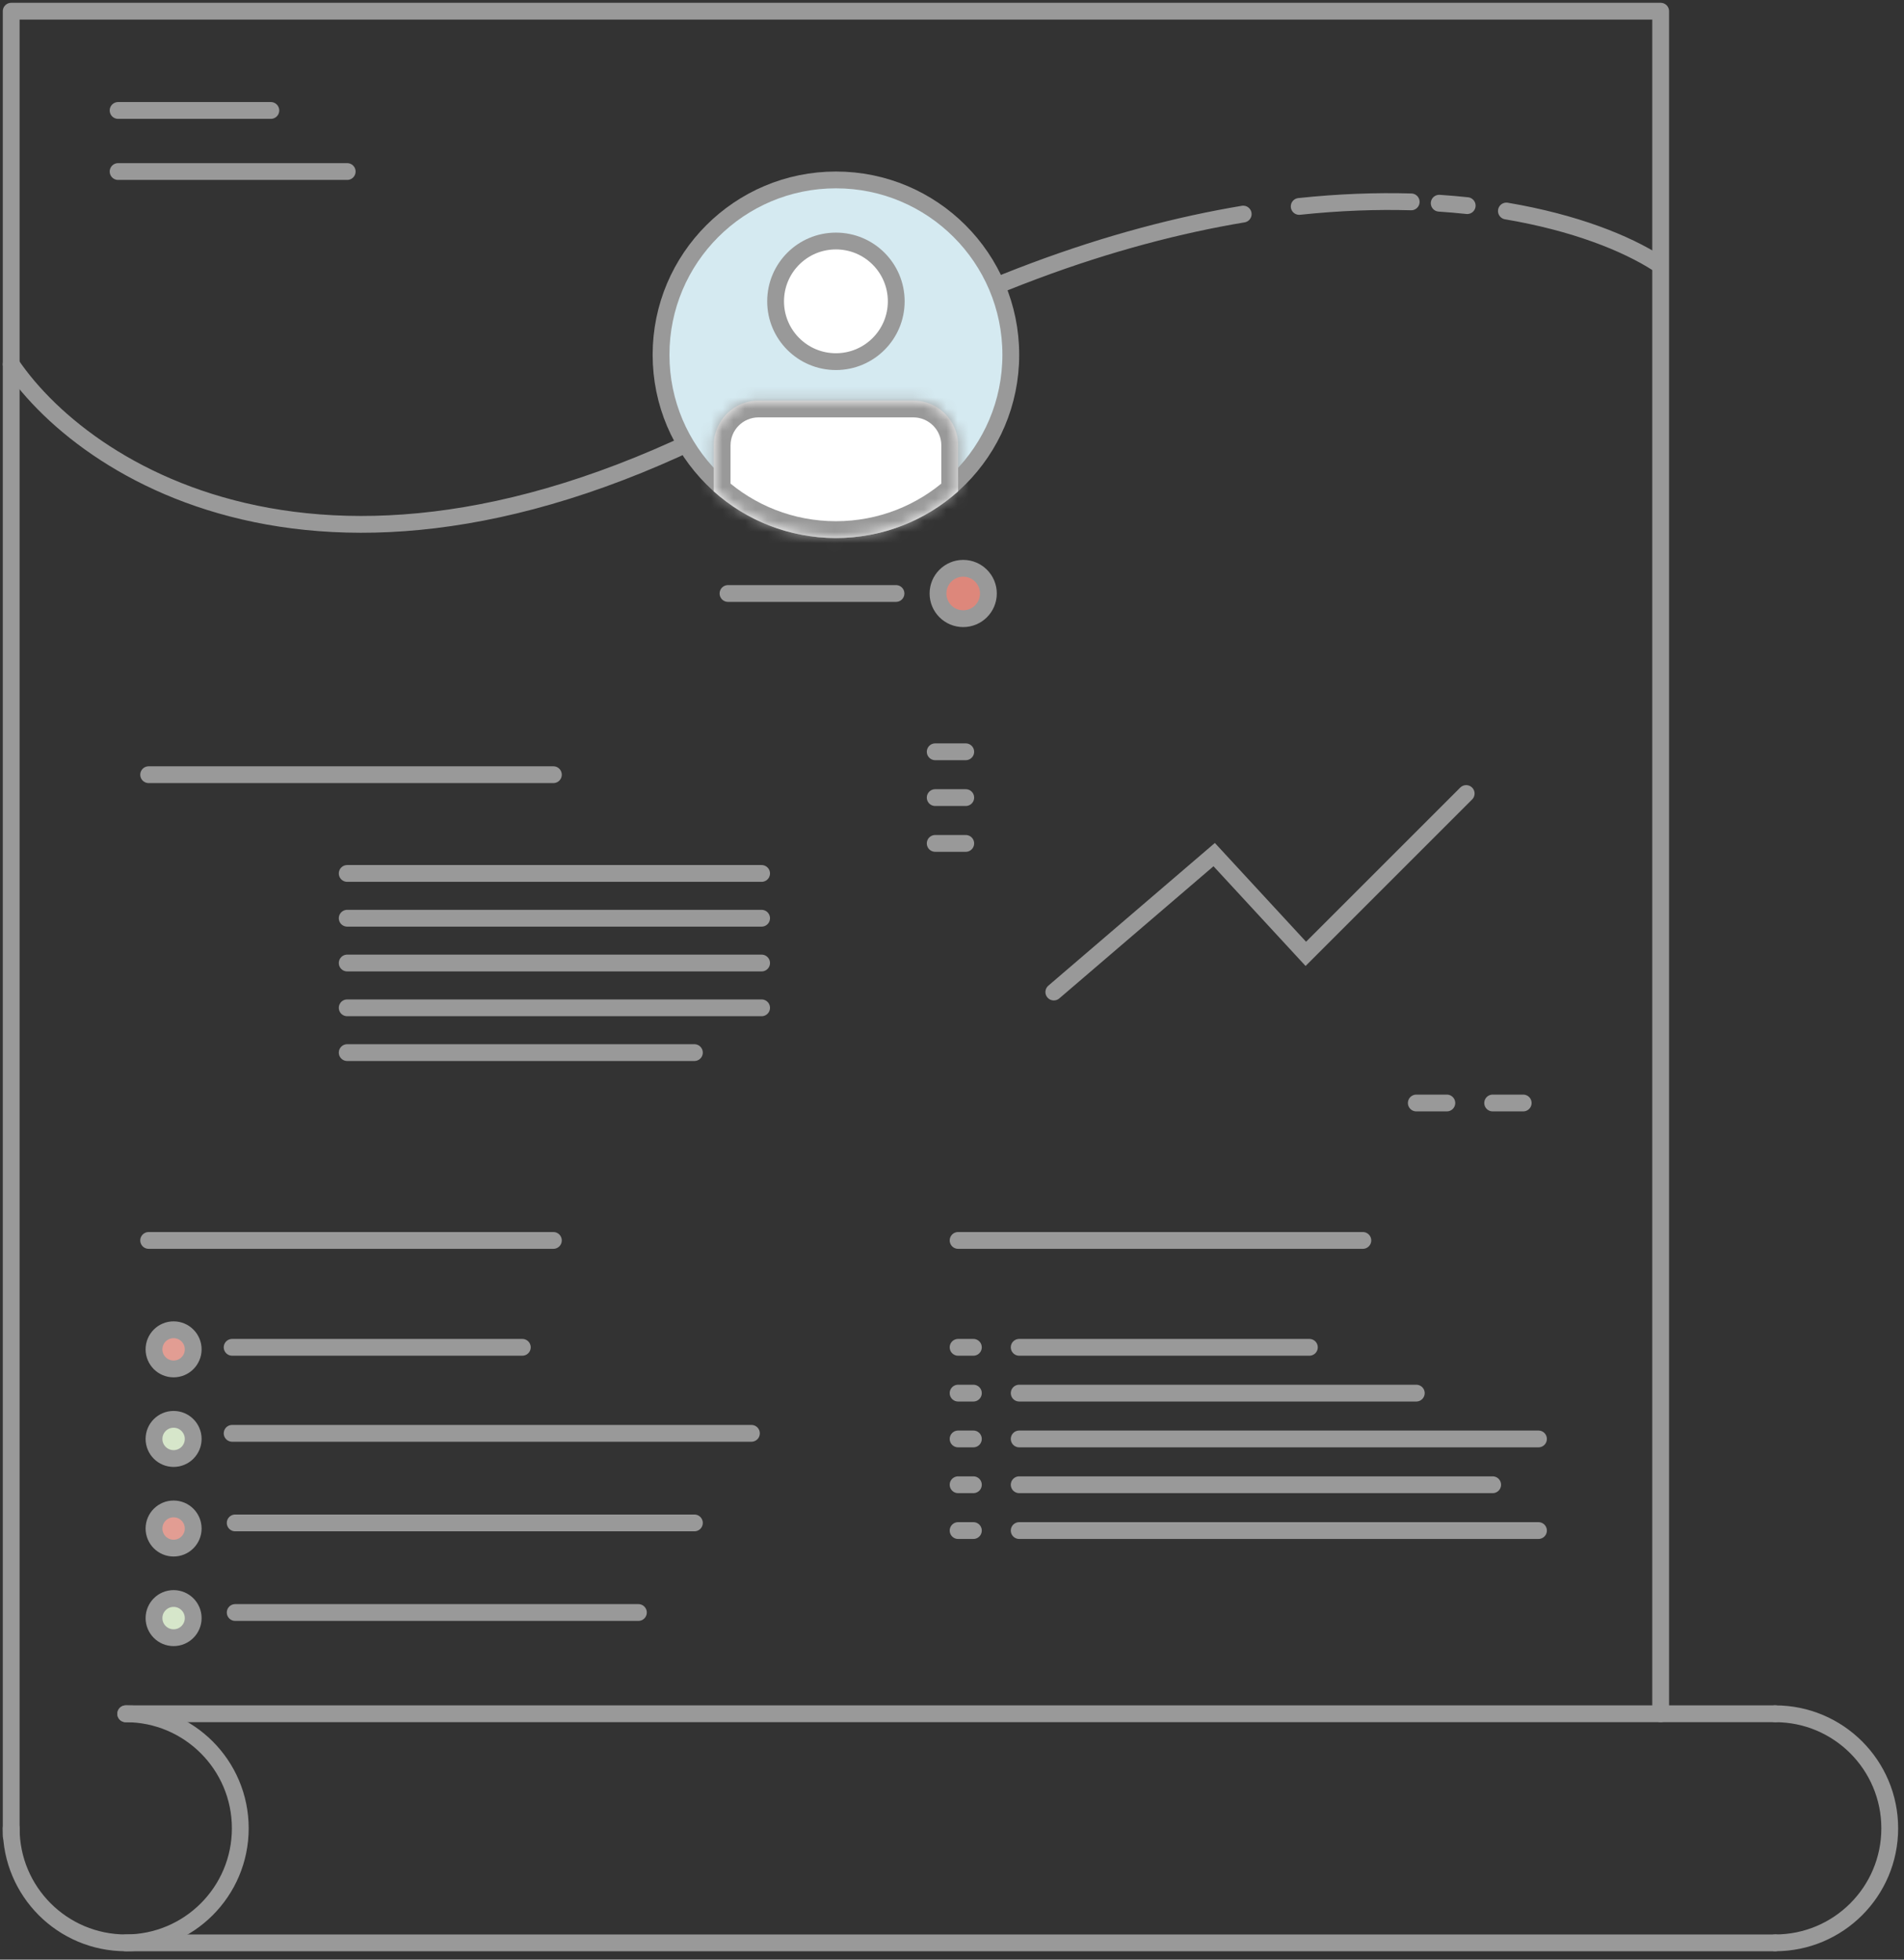 <svg width="170" height="175" viewBox="0 0 170 175" fill="none" xmlns="http://www.w3.org/2000/svg">
<rect x="0" y="0" width="170" height="175" fill="#333333" stroke="none"/>
<path d="M148.273 153.045V1H1V163.955" stroke="#999999" stroke-width="1.5" stroke-linecap="round" stroke-linejoin="round"/>
<path d="M1 163.273C1 168.921 5.579 173.5 11.227 173.5C16.876 173.5 21.454 168.921 21.454 163.273C21.454 157.624 16.876 153.045 11.227 153.045" stroke="#999999" stroke-width="1.5" stroke-linecap="round" stroke-linejoin="round"/>
<path d="M158.5 173.5C164.148 173.5 168.727 168.921 168.727 163.273C168.727 157.624 164.148 153.045 158.5 153.045" stroke="#999999" stroke-width="1.5" stroke-linecap="round" stroke-linejoin="round"/>
<path d="M158.5 153.045H11.227" stroke="#999999" stroke-width="1.5" stroke-linecap="round" stroke-linejoin="round"/>
<path d="M11.227 173.5H158.5" stroke="#999999" stroke-width="1.5" stroke-linecap="round" stroke-linejoin="round"/>
<path d="M1 32.526C8 42.859 31.8 57.726 71 34.526C86.082 25.6 99.574 21.026 111 19.118M148 23.526C145.175 21.71 140.597 19.876 134.5 18.844M116 18.434C119.574 18.055 122.913 17.94 126 18.028M128.5 18.147C129.355 18.203 130.189 18.276 131 18.363" stroke="#999999" stroke-width="1.5" stroke-linecap="round"/>
<path d="M13.273 69.182H49.409" stroke="#999999" stroke-width="1.5" stroke-linecap="round"/>
<path d="M31 78H68" stroke="#999999" stroke-width="1.5" stroke-linecap="round"/>
<path d="M31 82H68" stroke="#999999" stroke-width="1.5" stroke-linecap="round"/>
<path d="M31 86H68" stroke="#999999" stroke-width="1.5" stroke-linecap="round"/>
<path d="M31 90H68" stroke="#999999" stroke-width="1.5" stroke-linecap="round"/>
<path d="M31 94H62" stroke="#999999" stroke-width="1.5" stroke-linecap="round"/>
<mask id="path-13-inside-1" fill="white">
<rect x="13" y="77" width="14" height="18" rx="1"/>
</mask>
<rect x="13" y="77" width="14" height="18" rx="1" fill="#D9D1E3" stroke="#999999" stroke-width="3" stroke-linejoin="round" mask="url(#path-13-inside-1)"/>
<path d="M10.545 9.864H24.182" stroke="#999999" stroke-width="1.5" stroke-linecap="round"/>
<path d="M10.545 15.318H31" stroke="#999999" stroke-width="1.5" stroke-linecap="round"/>
<path d="M65 53H80" stroke="#999999" stroke-width="1.5" stroke-linecap="round"/>
<path d="M20.727 120.318H46.636" stroke="#999999" stroke-width="1.5" stroke-linecap="round"/>
<path d="M20.727 128H67.091" stroke="#999999" stroke-width="1.5" stroke-linecap="round"/>
<path d="M21 144H57" stroke="#999999" stroke-width="1.5" stroke-linecap="round"/>
<path d="M21 136H62" stroke="#999999" stroke-width="1.5" stroke-linecap="round"/>
<path d="M13.273 110.773H49.409" stroke="#999999" stroke-width="1.5" stroke-linecap="round"/>
<circle cx="15.5" cy="120.5" r="1.75" fill="#E29D93" stroke="#999999" stroke-width="1.5"/>
<circle cx="15.5" cy="128.5" r="1.75" fill="#D6E6CA" stroke="#999999" stroke-width="1.5"/>
<circle cx="15.5" cy="144.5" r="1.75" fill="#D6E6CA" stroke="#999999" stroke-width="1.5"/>
<circle cx="15.5" cy="136.5" r="1.75" fill="#E29D93" stroke="#999999" stroke-width="1.5"/>
<circle cx="74.636" cy="31.682" r="15.614" fill="#D5EAF1" stroke="#999999" stroke-width="1.5"/>
<mask id="path-27-inside-2" fill="white">
<path fill-rule="evenodd" clip-rule="evenodd" d="M63.727 43.879V42.591V39.773C63.727 37.564 65.518 35.773 67.727 35.773H81.546C83.755 35.773 85.546 37.564 85.546 39.773V42.591V43.879C82.65 46.47 78.827 48.045 74.636 48.045C70.445 48.045 66.622 46.47 63.727 43.879Z"/>
</mask>
<path fill-rule="evenodd" clip-rule="evenodd" d="M63.727 43.879V42.591V39.773C63.727 37.564 65.518 35.773 67.727 35.773H81.546C83.755 35.773 85.546 37.564 85.546 39.773V42.591V43.879C82.65 46.47 78.827 48.045 74.636 48.045C70.445 48.045 66.622 46.47 63.727 43.879Z" fill="white"/>
<path d="M63.727 43.879H62.227V44.549L62.727 44.996L63.727 43.879ZM85.546 43.879L86.546 44.996L87.046 44.549V43.879H85.546ZM62.227 42.591V43.879H65.227V42.591H62.227ZM62.227 39.773V42.591H65.227V39.773H62.227ZM67.727 34.273C64.69 34.273 62.227 36.735 62.227 39.773H65.227C65.227 38.392 66.347 37.273 67.727 37.273V34.273ZM81.546 34.273H67.727V37.273H81.546V34.273ZM87.046 39.773C87.046 36.735 84.583 34.273 81.546 34.273V37.273C82.926 37.273 84.046 38.392 84.046 39.773H87.046ZM87.046 42.591V39.773H84.046V42.591H87.046ZM87.046 43.879V42.591H84.046V43.879H87.046ZM84.545 42.761C81.914 45.115 78.444 46.545 74.636 46.545V49.545C79.211 49.545 83.386 47.824 86.546 44.996L84.545 42.761ZM74.636 46.545C70.829 46.545 67.358 45.116 64.728 42.761L62.727 44.996C65.886 47.824 70.062 49.545 74.636 49.545V46.545Z" fill="#999999" mask="url(#path-27-inside-2)"/>
<circle cx="74.636" cy="26.909" r="5.386" fill="white" stroke="#999999" stroke-width="1.5"/>
<path d="M85.545 110.773H121.682" stroke="#999999" stroke-width="1.5" stroke-linecap="round"/>
<path d="M91 120.318H116.909" stroke="#999999" stroke-width="1.5" stroke-linecap="round"/>
<path d="M91 124.409H126.455" stroke="#999999" stroke-width="1.5" stroke-linecap="round"/>
<path d="M91 128.5H137.364" stroke="#999999" stroke-width="1.5" stroke-linecap="round"/>
<path d="M91 132.591H133.273" stroke="#999999" stroke-width="1.5" stroke-linecap="round"/>
<path d="M91 136.682H137.364" stroke="#999999" stroke-width="1.5" stroke-linecap="round"/>
<path d="M85.545 120.318H86.909" stroke="#999999" stroke-width="1.5" stroke-linecap="round"/>
<path d="M85.545 124.409H86.909" stroke="#999999" stroke-width="1.5" stroke-linecap="round"/>
<path d="M85.545 128.5H86.909" stroke="#999999" stroke-width="1.5" stroke-linecap="round"/>
<path d="M85.545 132.591H86.909" stroke="#999999" stroke-width="1.5" stroke-linecap="round"/>
<path d="M85.545 136.682H86.909" stroke="#999999" stroke-width="1.5" stroke-linecap="round"/>
<mask id="path-41-inside-3" fill="white">
<rect x="89" y="67" width="47" height="27" rx="1"/>
</mask>
<rect x="89" y="67" width="47" height="27" rx="1" fill="#F9EBB3" stroke="#999999" stroke-width="3" stroke-linejoin="round" mask="url(#path-41-inside-3)"/>
<path d="M94.091 88.591L108.409 76.318L116.591 85.182L130.909 70.864" stroke="#999999" stroke-width="1.5" stroke-linecap="round"/>
<path d="M136 98.5H133.273M129.182 98.5H126.455" stroke="#999999" stroke-width="1.5" stroke-linecap="round"/>
<path d="M86.227 71.227H83.5M86.227 67.136H83.5M86.227 75.318H83.5" stroke="#999999" stroke-width="1.5" stroke-linecap="round"/>
<circle cx="86" cy="53" r="2.25" fill="#DD877B" stroke="#999999" stroke-width="1.5"/>
</svg>
